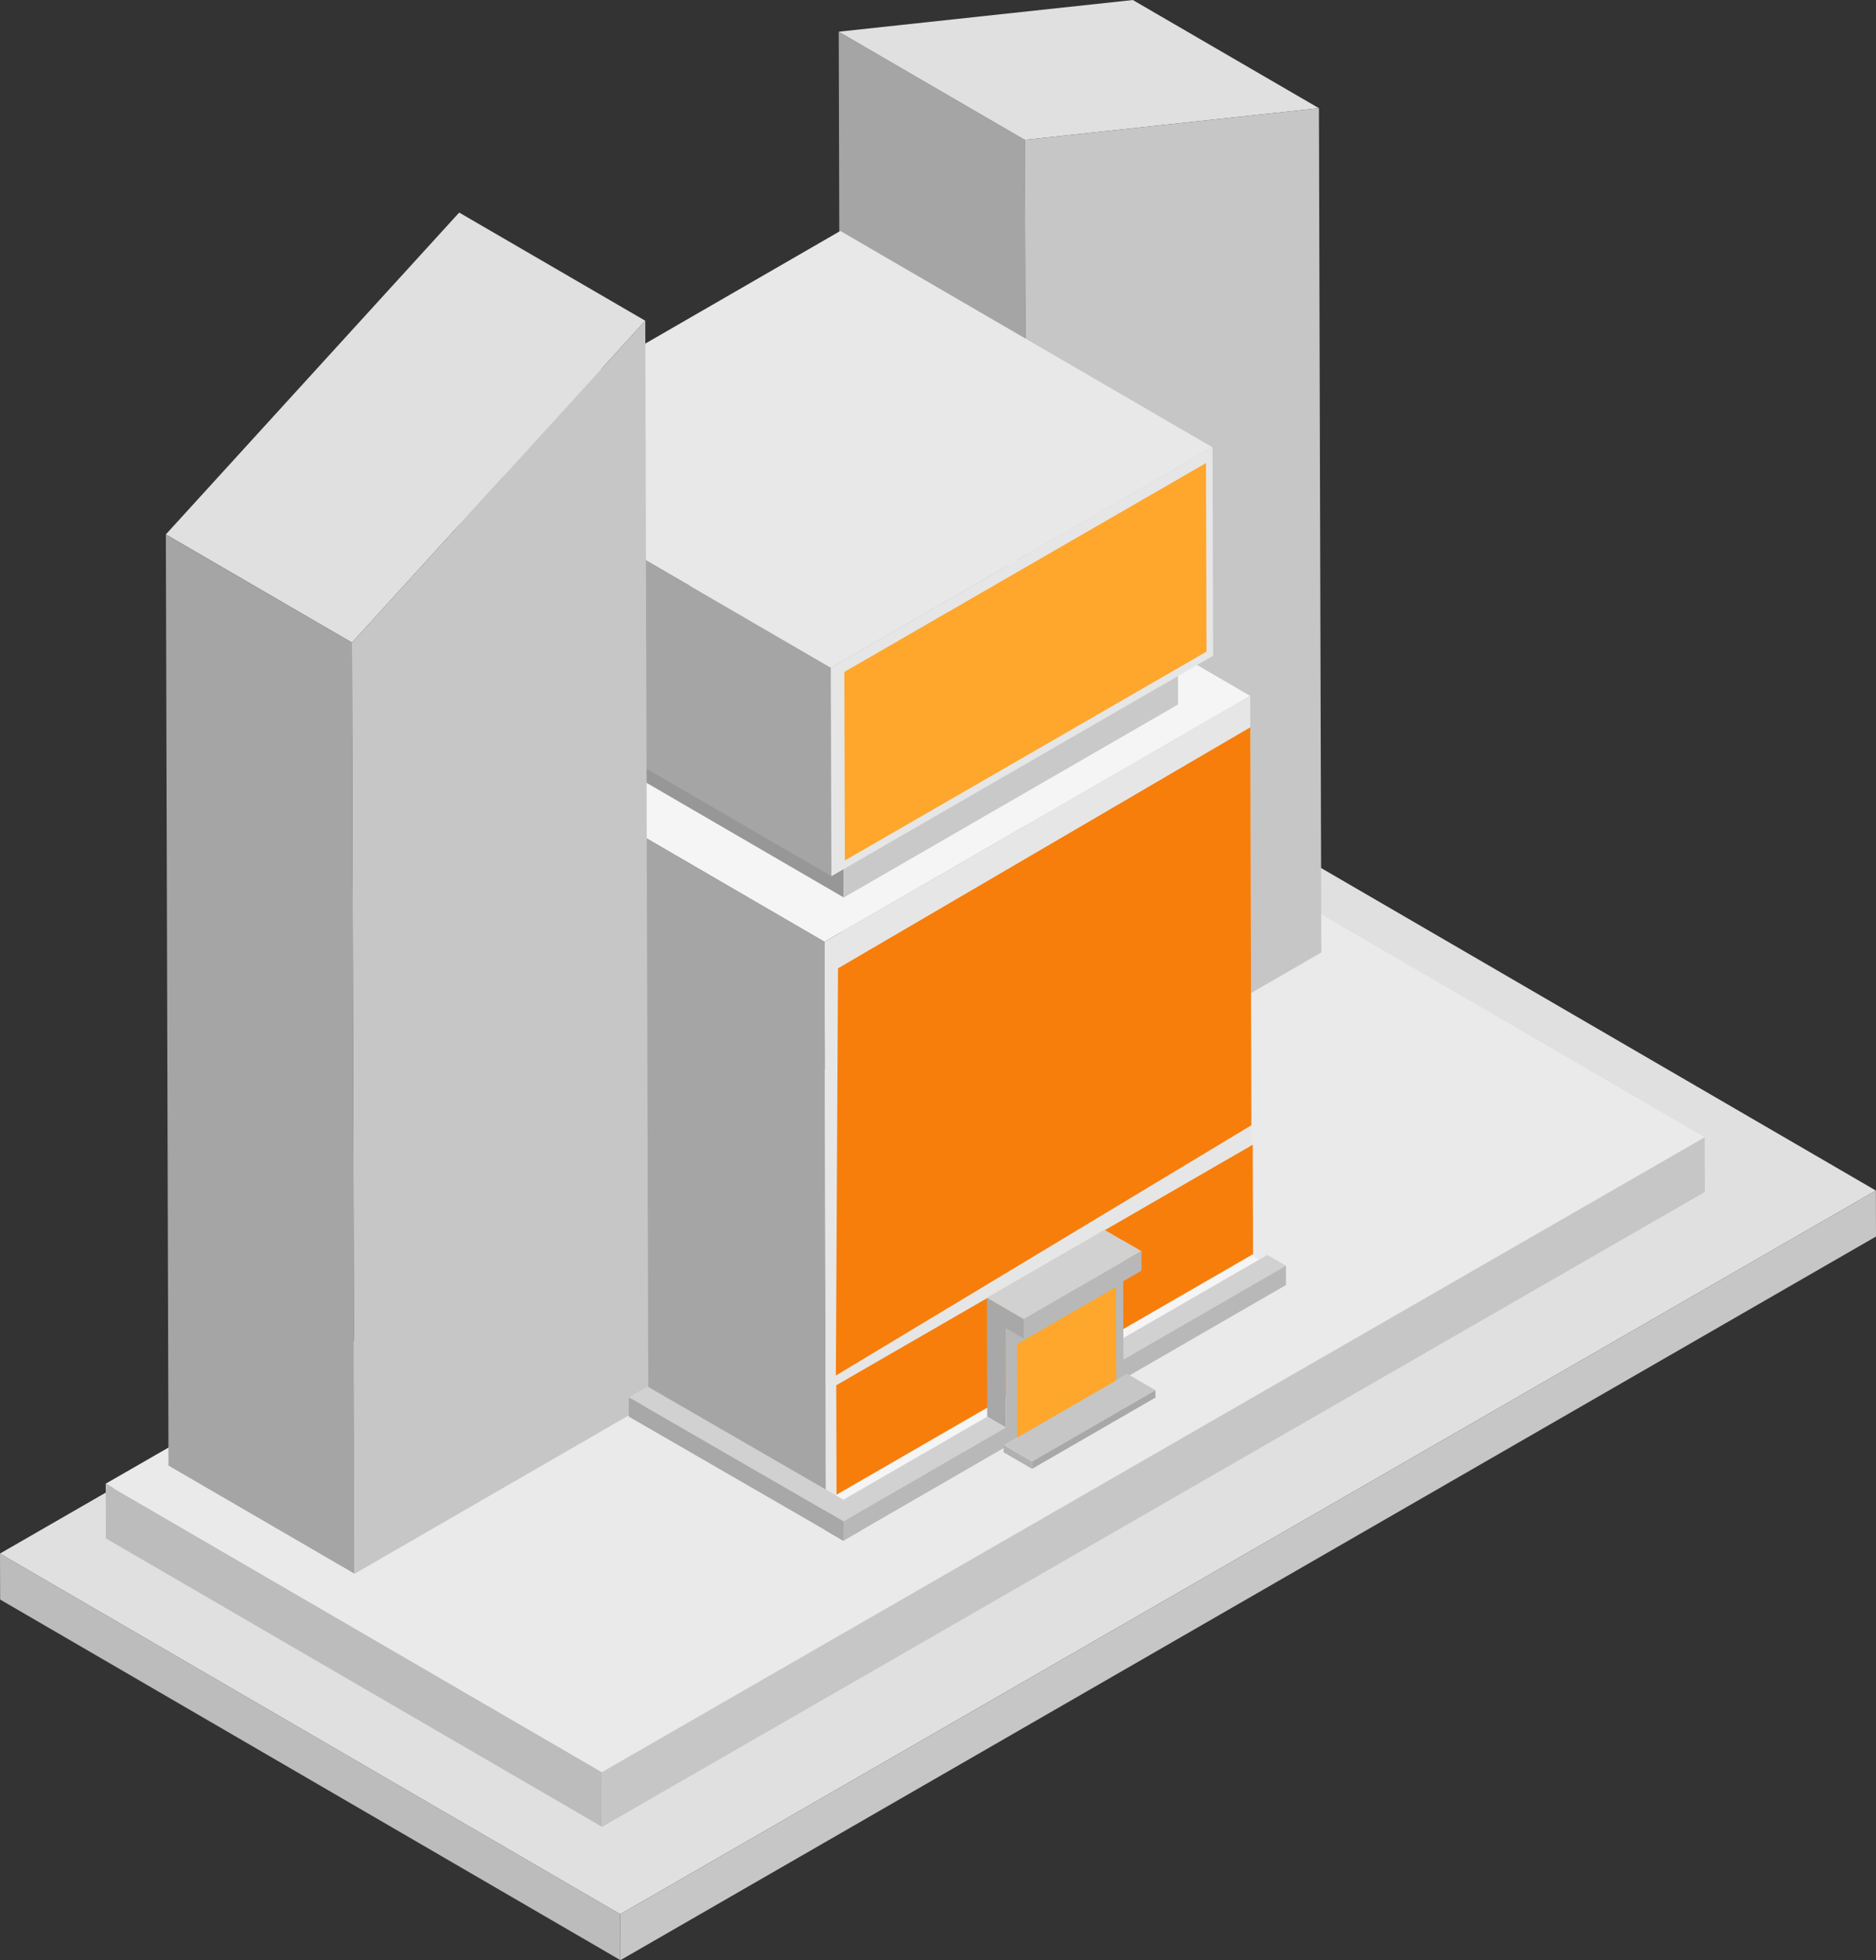 <svg xmlns="http://www.w3.org/2000/svg" width="374" height="390.636" viewBox="0 0 374 390.636">
  <rect x="0" y="0" width="374" height="390.636" fill="#333333" stroke="none"/>
  <g id="Group_613" data-name="Group 613" transform="translate(-603.26 -338.538)">
    <g id="Group_546" data-name="Group 546" transform="translate(814.267 565.445)">
      <g id="Group_545" data-name="Group 545" transform="translate(0)" style="isolation: isolate">
        <g id="Group_542" data-name="Group 542" transform="translate(42.802 24.723)">
          <path id="Path_729" data-name="Path 729" d="M939.483,674.021l3.709-2.157-.011,3.849-3.709,2.157Z" transform="translate(-939.472 -671.864)" fill="#b8b8b8"/>
        </g>
        <g id="Group_543" data-name="Group 543" transform="translate(0.011)">
          <path id="Path_730" data-name="Path 730" d="M882.789,641.27l3.71-2.157,42.8,24.723-3.71,2.157Z" transform="translate(-882.789 -639.114)" fill="#d1d1d1"/>
        </g>
        <g id="Group_544" data-name="Group 544" transform="translate(0 2.157)">
          <path id="Path_731" data-name="Path 731" d="M925.587,666.694l-.011,3.849-42.8-24.723.011-3.849Z" transform="translate(-882.774 -641.971)" fill="#7b7b7b"/>
        </g>
      </g>
    </g>
    <g id="Group_551" data-name="Group 551" transform="translate(603.26 503.933)">
      <g id="Group_550" data-name="Group 550" style="isolation: isolate">
        <g id="Group_547" data-name="Group 547" transform="translate(0 144.209)">
          <path id="Path_732" data-name="Path 732" d="M726.924,820.527,603.26,748.66l.027,9.167L726.95,829.692Z" transform="translate(-603.26 -748.66)" fill="#bbbcbb"/>
        </g>
        <g id="Group_548" data-name="Group 548">
          <path id="Path_733" data-name="Path 733" d="M977.234,629.5,853.57,557.631,603.26,701.841l123.663,71.867Z" transform="translate(-603.26 -557.631)" fill="#e0e0e0"/>
        </g>
        <g id="Group_549" data-name="Group 549" transform="translate(123.663 71.865)">
          <path id="Path_734" data-name="Path 734" d="M767.073,797.039l.027,9.165,250.31-144.212-.027-9.164Z" transform="translate(-767.073 -652.828)" fill="#c6c6c6"/>
        </g>
      </g>
    </g>
    <g id="Group_556" data-name="Group 556" transform="translate(624.326 507.695)">
      <g id="Group_555" data-name="Group 555" style="isolation: isolate">
        <g id="Group_552" data-name="Group 552" transform="translate(0 126.532)">
          <path id="Path_735" data-name="Path 735" d="M730.1,787.719l-98.931-57.492.031,10.889,98.931,57.492Z" transform="translate(-631.166 -730.227)" fill="#bbbcbb"/>
        </g>
        <g id="Group_553" data-name="Group 553">
          <path id="Path_736" data-name="Path 736" d="M949.953,620.106l-98.931-57.492L631.166,689.147,730.1,746.638Z" transform="translate(-631.166 -562.615)" fill="#eaeaea"/>
        </g>
        <g id="Group_554" data-name="Group 554" transform="translate(98.931 57.492)">
          <path id="Path_737" data-name="Path 737" d="M762.216,765.3l.031,10.889L982.1,649.664l-.031-10.892Z" transform="translate(-762.216 -638.772)" fill="#c6c6c6"/>
        </g>
      </g>
    </g>
    <path id="Path_738" data-name="Path 738" d="M904.413,667.889l3.863,3-83.893,49.4-3.049-4.764Z" transform="translate(-53.448 -80.721)" fill="#f5f5f5"/>
    <g id="Group_562" data-name="Group 562" transform="translate(770.469 338.538)">
      <g id="Group_561" data-name="Group 561" transform="translate(0)">
        <g id="Group_560" data-name="Group 560" style="isolation: isolate">
          <g id="Group_557" data-name="Group 557" transform="translate(0 6.311)">
            <path id="Path_739" data-name="Path 739" d="M861.855,368.457l-37.1-21.559.556,195.752,37.1,21.559Z" transform="translate(-824.756 -346.898)" fill="#a5a5a5"/>
          </g>
          <g id="Group_558" data-name="Group 558">
            <path id="Path_740" data-name="Path 740" d="M920.488,360.1l-37.1-21.559-58.634,6.311,37.1,21.559Z" transform="translate(-824.756 -338.538)" fill="#e0e0e0"/>
          </g>
          <g id="Group_559" data-name="Group 559" transform="translate(37.099 21.559)">
            <path id="Path_741" data-name="Path 741" d="M873.9,373.408l.556,195.752,58.555-33.807L932.533,367.1Z" transform="translate(-873.899 -367.097)" fill="#c6c6c6"/>
          </g>
        </g>
      </g>
    </g>
    <g id="Group_567" data-name="Group 567" transform="translate(693.439 434.103)">
      <g id="Group_566" data-name="Group 566" style="isolation: isolate">
        <g id="Group_563" data-name="Group 563" transform="translate(0 49.001)">
          <path id="Path_742" data-name="Path 742" d="M796.915,573.158l-74.2-43.118L723,641.407l74.2,43.119Z" transform="translate(-722.717 -530.039)" fill="#a5a5a5"/>
        </g>
        <g id="Group_564" data-name="Group 564">
          <path id="Path_743" data-name="Path 743" d="M881.785,508.25l-74.2-43.12-84.87,49,74.2,43.118Z" transform="translate(-722.717 -465.13)" fill="#f5f5f5"/>
        </g>
        <g id="Group_565" data-name="Group 565" transform="translate(74.198 43.12)">
          <path id="Path_744" data-name="Path 744" d="M821,571.248l.278,111.368,84.87-49-.279-111.366Z" transform="translate(-821.005 -522.249)" fill="#e6e6e6"/>
        </g>
      </g>
    </g>
    <g id="Group_568" data-name="Group 568" transform="translate(769.9 483.478)">
      <path id="Path_745" data-name="Path 745" d="M824.43,578.575,824,659.725l82.837-49.878-.21-79.312Z" transform="translate(-824.002 -530.535)" fill="#f77e0b"/>
    </g>
    <g id="Group_569" data-name="Group 569" transform="translate(769.972 566.666)">
      <path id="Path_746" data-name="Path 746" d="M824.1,688.67l.061,21.807,83.034-47.941-.062-21.8Z" transform="translate(-824.097 -640.732)" fill="#f77e0b"/>
    </g>
    <g id="Group_574" data-name="Group 574" transform="translate(709.626 434.884)">
      <g id="Group_573" data-name="Group 573" style="isolation: isolate">
        <g id="Group_570" data-name="Group 570" transform="translate(0 38.476)">
          <path id="Path_747" data-name="Path 747" d="M805.99,553.066l-61.831-35.934.023,8.11,61.831,35.932Z" transform="translate(-744.159 -517.132)" fill="#979797"/>
        </g>
        <g id="Group_571" data-name="Group 571">
          <path id="Path_748" data-name="Path 748" d="M872.634,502.1,810.8,466.164,744.159,504.64l61.831,35.934Z" transform="translate(-744.159 -466.164)" fill="#adadad"/>
        </g>
        <g id="Group_572" data-name="Group 572" transform="translate(61.831 35.933)">
          <path id="Path_749" data-name="Path 749" d="M826.064,552.24l.023,8.109,66.645-38.476-.023-8.109Z" transform="translate(-826.064 -513.764)" fill="#c9c9c9"/>
        </g>
      </g>
    </g>
    <g id="Group_581" data-name="Group 581" transform="translate(694.693 384.564)">
      <g id="Group_579" data-name="Group 579" transform="translate(0)">
        <g id="Group_578" data-name="Group 578" style="isolation: isolate">
          <g id="Group_575" data-name="Group 575" transform="translate(0 43.935)">
            <path id="Path_750" data-name="Path 750" d="M798.577,500.826l-74.2-43.12.119,41.541,74.2,43.118Z" transform="translate(-724.378 -457.706)" fill="#a5a5a5"/>
          </g>
          <g id="Group_576" data-name="Group 576">
            <path id="Path_751" data-name="Path 751" d="M874.675,442.626l-74.2-43.12-76.1,43.935,74.2,43.12Z" transform="translate(-724.378 -399.507)" fill="#e8e8e8"/>
          </g>
          <g id="Group_577" data-name="Group 577" transform="translate(74.199 43.12)">
            <path id="Path_752" data-name="Path 752" d="M822.667,500.561l.117,41.539,76.1-43.935-.117-41.539Z" transform="translate(-822.667 -456.626)" fill="#e6e6e6"/>
          </g>
        </g>
      </g>
      <g id="Group_580" data-name="Group 580" transform="translate(76.896 46.255)">
        <path id="Path_753" data-name="Path 753" d="M826.24,502.407l.106,37.574,72.1-41.626-.106-37.575Z" transform="translate(-826.24 -460.78)" fill="#ffa62c"/>
      </g>
    </g>
    <g id="Group_589" data-name="Group 589" transform="translate(767.674 583.633)">
      <g id="Group_588" data-name="Group 588" style="isolation: isolate">
        <g id="Group_582" data-name="Group 582" transform="translate(55.845 4.989)">
          <path id="Path_754" data-name="Path 754" d="M931.136,671.972l-3.711-2.157-32.4,18.7,3.709,2.157Z" transform="translate(-895.029 -669.815)" fill="#d1d1d1"/>
        </g>
        <g id="Group_583" data-name="Group 583" transform="translate(32.34 13.537)">
          <path id="Path_755" data-name="Path 755" d="M867.6,683.294l-3.71-2.154.058,23.693,3.71,2.157Z" transform="translate(-863.894 -681.14)" fill="#a8a8a8"/>
        </g>
        <g id="Group_584" data-name="Group 584" transform="translate(32.34)">
          <path id="Path_756" data-name="Path 756" d="M891.05,665.364l-3.71-2.157-23.447,13.537,3.71,2.154Z" transform="translate(-863.894 -663.207)" fill="#d1d1d1"/>
        </g>
        <g id="Group_585" data-name="Group 585" transform="translate(0 55.935)">
          <path id="Path_757" data-name="Path 757" d="M824.763,739.459l-3.71-2.157.01,3.849,3.71,2.157Z" transform="translate(-821.054 -737.302)" fill="#7b7b7b"/>
        </g>
        <g id="Group_586" data-name="Group 586" transform="translate(0 37.231)">
          <path id="Path_758" data-name="Path 758" d="M857.161,714.682l-3.71-2.157-32.4,18.7,3.71,2.157Z" transform="translate(-821.054 -712.525)" fill="#d1d1d1"/>
        </g>
        <g id="Group_587" data-name="Group 587" transform="translate(3.71 2.157)">
          <path id="Path_759" data-name="Path 759" d="M858.308,679.6l.058,23.7-32.4,18.7.01,3.849L914.22,674.9l-.01-3.849-32.4,18.7-.058-23.693Z" transform="translate(-825.968 -666.064)" fill="#b8b8b8"/>
        </g>
      </g>
    </g>
    <g id="Group_596" data-name="Group 596" transform="translate(803.337 595.042)">
      <g id="Group_594" data-name="Group 594" transform="translate(0 17.258)">
        <g id="Group_593" data-name="Group 593" style="isolation: isolate">
          <g id="Group_590" data-name="Group 590" transform="translate(0 14.202)">
            <path id="Path_760" data-name="Path 760" d="M873.968,723.29l-5.673-3.3,0,1.464,5.674,3.3Z" transform="translate(-868.295 -719.993)" fill="#b1b1b1"/>
          </g>
          <g id="Group_591" data-name="Group 591">
            <path id="Path_761" data-name="Path 761" d="M898.566,704.478l-5.674-3.3-24.6,14.2,5.673,3.3Z" transform="translate(-868.295 -701.181)" fill="#c6c6c6"/>
          </g>
          <g id="Group_592" data-name="Group 592" transform="translate(5.673 3.297)">
            <path id="Path_762" data-name="Path 762" d="M875.81,719.749l0,1.464,24.6-14.2,0-1.464Z" transform="translate(-875.81 -705.548)" fill="#a8a8a8"/>
          </g>
        </g>
      </g>
      <g id="Group_595" data-name="Group 595" transform="translate(2.658)">
        <path id="Path_763" data-name="Path 763" d="M871.815,689.715l.052,18.6L891.6,696.925l-.052-18.605Z" transform="translate(-871.815 -678.319)" fill="#ffa62c"/>
      </g>
    </g>
    <g id="Group_601" data-name="Group 601" transform="translate(803.652 585.721)">
      <g id="Group_600" data-name="Group 600" transform="translate(0 0)" style="isolation: isolate">
        <g id="Group_597" data-name="Group 597" transform="translate(0 13.545)">
          <path id="Path_764" data-name="Path 764" d="M872.422,686.07l-3.71-2.155.012,3.887,3.71,2.154Z" transform="translate(-868.713 -683.915)" fill="#a8a8a8"/>
        </g>
        <g id="Group_598" data-name="Group 598">
          <path id="Path_765" data-name="Path 765" d="M895.88,668.13l-3.71-2.157-23.458,13.545,3.71,2.155Z" transform="translate(-868.713 -665.973)" fill="#d1d1d1"/>
        </g>
        <g id="Group_599" data-name="Group 599" transform="translate(3.71 2.157)">
          <path id="Path_766" data-name="Path 766" d="M873.627,682.373l.012,3.887L897.1,672.717l-.012-3.887Z" transform="translate(-873.627 -668.83)" fill="#b8b8b8"/>
        </g>
      </g>
    </g>
    <g id="Group_607" data-name="Group 607" transform="translate(636.324 380.898)">
      <g id="Group_606" data-name="Group 606" transform="translate(0)">
        <g id="Group_605" data-name="Group 605" style="isolation: isolate">
          <g id="Group_602" data-name="Group 602">
            <path id="Path_767" data-name="Path 767" d="M742.638,416.21l-37.1-21.559-58.481,64.141,37.1,21.559Z" transform="translate(-647.058 -394.65)" fill="#e0e0e0"/>
          </g>
          <g id="Group_603" data-name="Group 603" transform="translate(0 64.141)">
            <path id="Path_768" data-name="Path 768" d="M684.157,501.175l-37.1-21.559.527,185.57,37.1,21.559Z" transform="translate(-647.058 -479.616)" fill="#a5a5a5"/>
          </g>
          <g id="Group_604" data-name="Group 604" transform="translate(37.099 21.559)">
            <path id="Path_769" data-name="Path 769" d="M754.682,423.209,696.2,487.35l.526,185.57,58.566-33.814Z" transform="translate(-696.202 -423.209)" fill="#c6c6c6"/>
          </g>
        </g>
      </g>
    </g>
    <g id="Group_612" data-name="Group 612" transform="translate(728.614 614.845)">
      <g id="Group_611" data-name="Group 611" transform="translate(0)" style="isolation: isolate">
        <g id="Group_608" data-name="Group 608" transform="translate(42.802 24.723)">
          <path id="Path_770" data-name="Path 770" d="M826.02,739.459l3.711-2.157-.011,3.849-3.71,2.157Z" transform="translate(-826.01 -737.302)" fill="#b8b8b8"/>
        </g>
        <g id="Group_609" data-name="Group 609" transform="translate(0.01)">
          <path id="Path_771" data-name="Path 771" d="M769.326,706.71l3.711-2.157,42.8,24.723-3.711,2.157Z" transform="translate(-769.326 -704.553)" fill="#d1d1d1"/>
        </g>
        <g id="Group_610" data-name="Group 610" transform="translate(0 2.157)">
          <path id="Path_772" data-name="Path 772" d="M812.124,732.133l-.01,3.849-42.8-24.723.01-3.849Z" transform="translate(-769.312 -707.41)" fill="#a8a8a8"/>
        </g>
      </g>
    </g>
  </g>
</svg>

